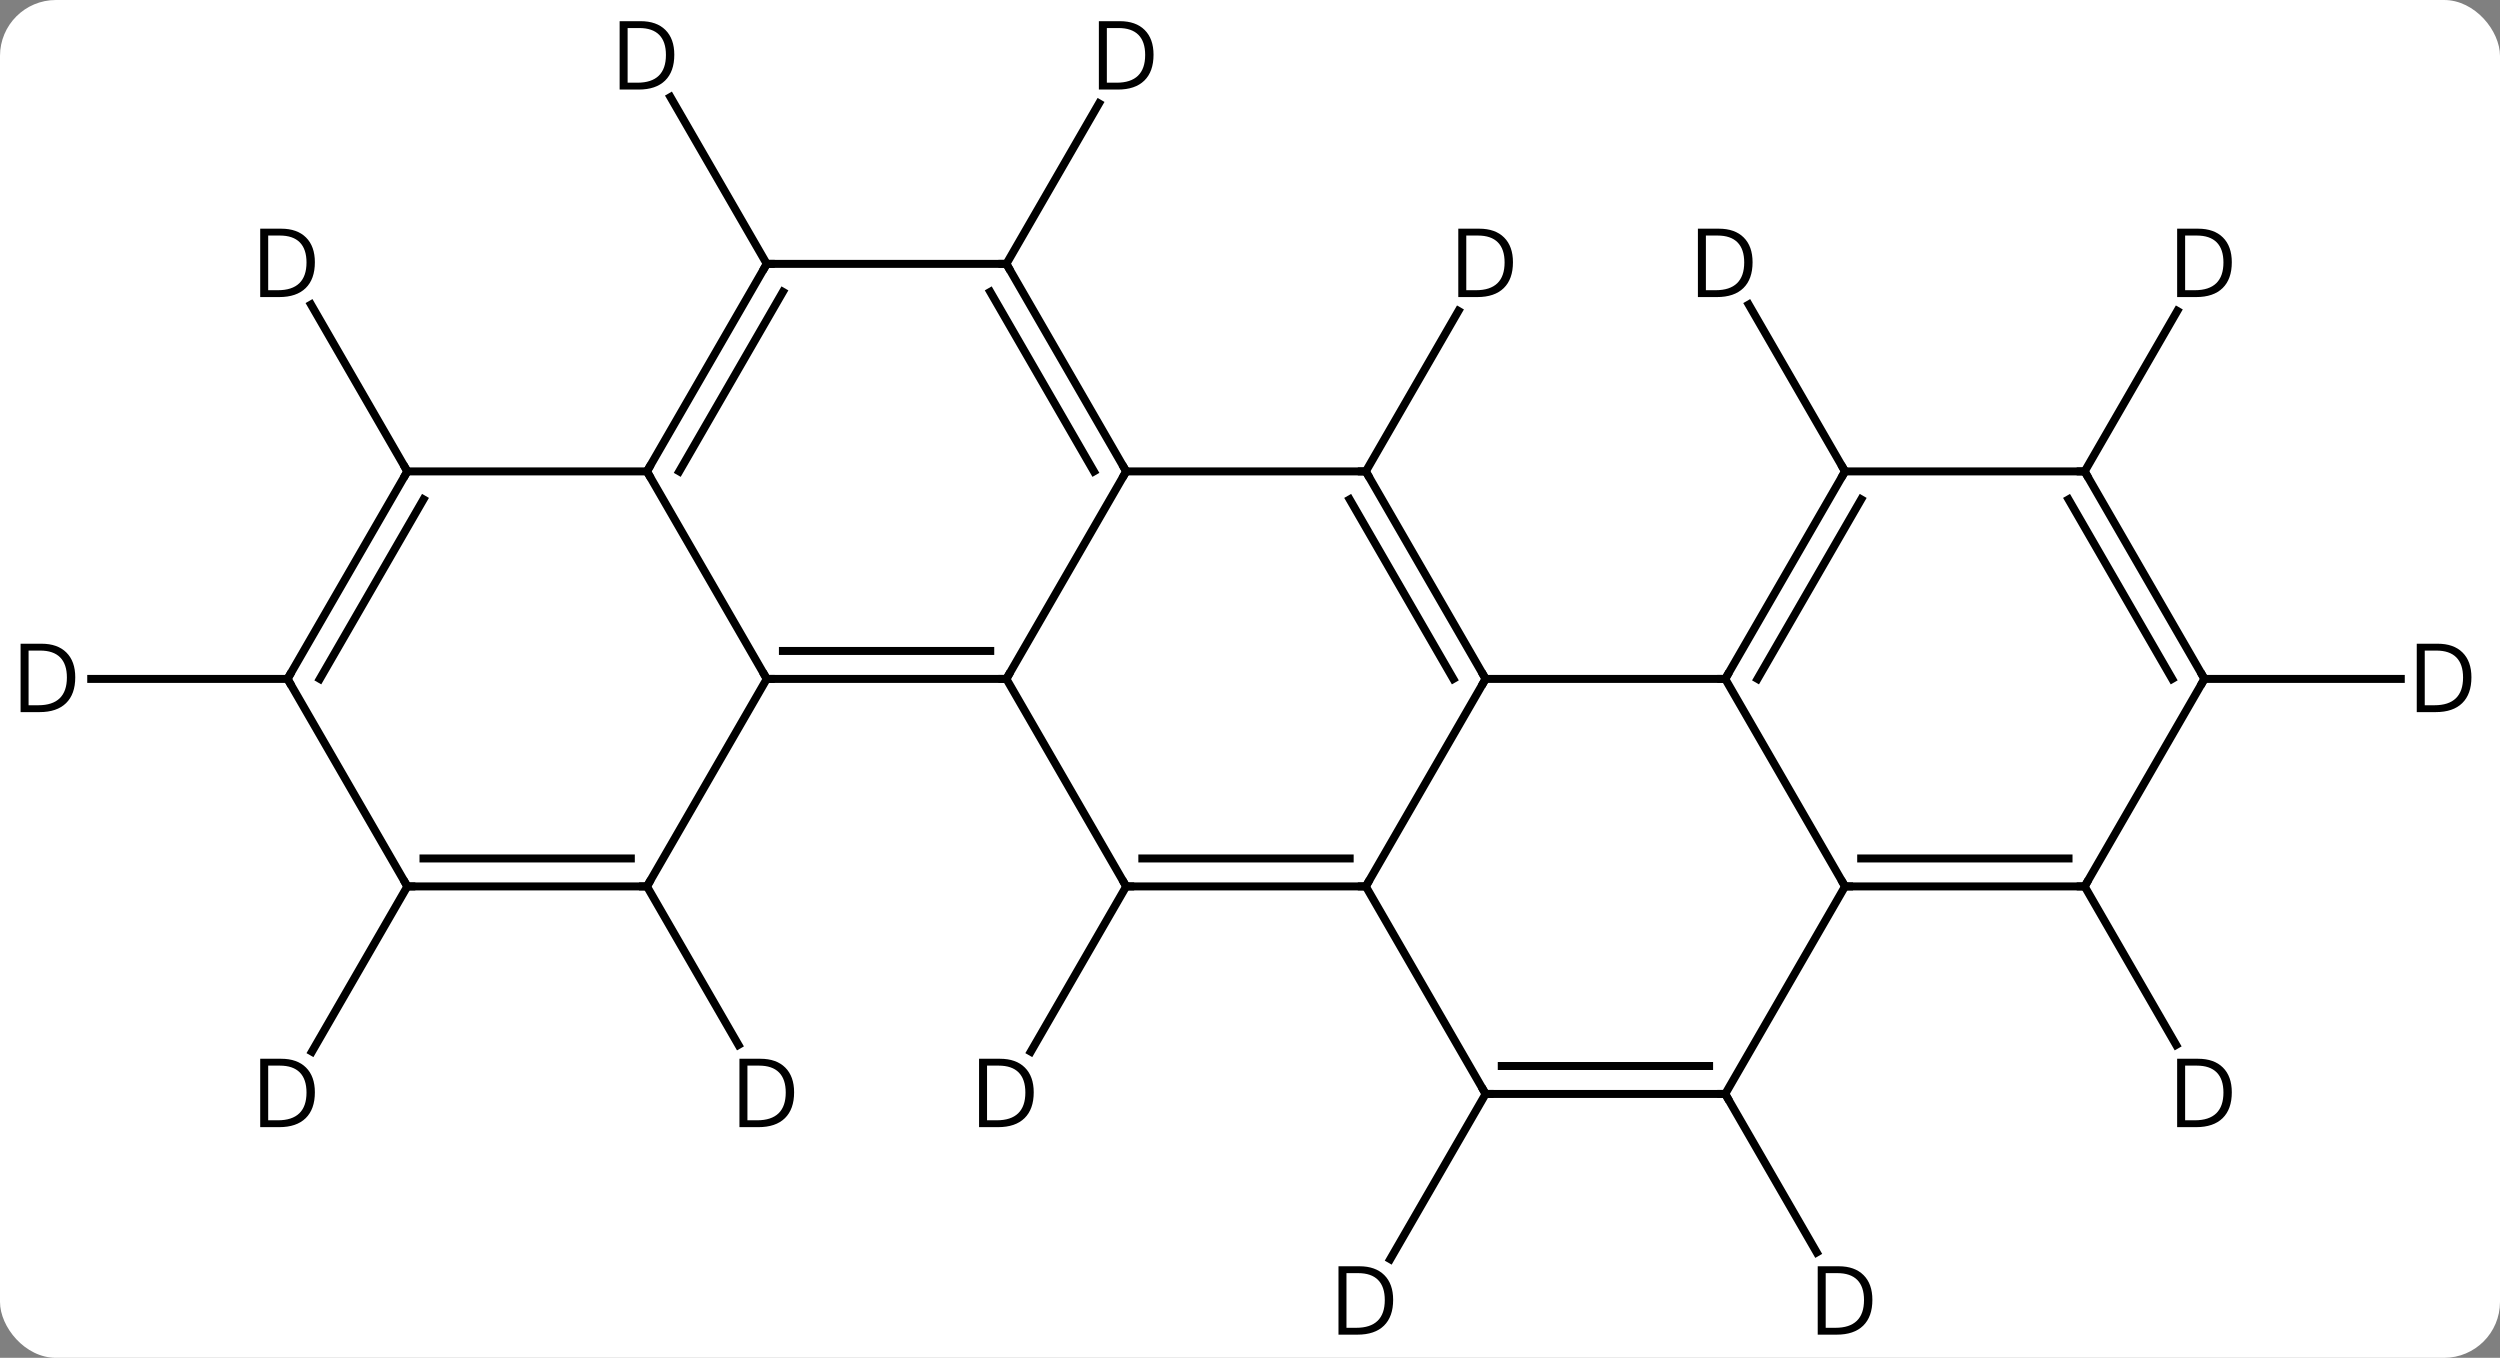 <svg width="313" viewBox="0 0 313 170" style="fill-opacity:1; color-rendering:auto; color-interpolation:auto; text-rendering:auto; stroke:black; stroke-linecap:square; stroke-miterlimit:10; shape-rendering:auto; stroke-opacity:1; fill:black; stroke-dasharray:none; font-weight:normal; stroke-width:1; font-family:'Open Sans'; font-style:normal; stroke-linejoin:miter; font-size:12; stroke-dashoffset:0; image-rendering:auto;" height="170" class="cas-substance-image" xmlns:xlink="http://www.w3.org/1999/xlink" xmlns="http://www.w3.org/2000/svg"><rect x="0" y="0" width="313" height="170" fill="#808080" stroke="none"/><svg class="cas-substance-single-component"><rect y="0" x="0" width="313" stroke="none" ry="7" rx="7" height="170" fill="white" class="cas-substance-group"/><svg y="0" x="0" width="313" viewBox="0 0 313 170" style="fill:black;" height="170" class="cas-substance-single-component-image"><svg><g><g transform="translate(156,85)" style="text-rendering:geometricPrecision; color-rendering:optimizeQuality; color-interpolation:linearRGB; stroke-linecap:butt; image-rendering:optimizeQuality;"><line y2="0" y1="0" x2="-60" x1="-30" style="fill:none;"/><line y2="-3.5" y1="-3.5" x2="-57.979" x1="-32.021" style="fill:none;"/><line y2="-25.98" y1="0" x2="-15" x1="-30" style="fill:none;"/><line y2="25.98" y1="0" x2="-15" x1="-30" style="fill:none;"/><line y2="-25.98" y1="0" x2="-75" x1="-60" style="fill:none;"/><line y2="25.98" y1="0" x2="-75" x1="-60" style="fill:none;"/><line y2="-25.98" y1="-25.98" x2="15" x1="-15" style="fill:none;"/><line y2="-51.963" y1="-25.98" x2="-30" x1="-15" style="fill:none;"/><line y2="-48.463" y1="-25.98" x2="-32.021" x1="-19.041" style="fill:none;"/><line y2="25.98" y1="25.98" x2="15" x1="-15" style="fill:none;"/><line y2="22.48" y1="22.48" x2="12.979" x1="-12.979" style="fill:none;"/><line y2="-51.963" y1="-25.98" x2="-60" x1="-75" style="fill:none;"/><line y2="-48.463" y1="-25.98" x2="-57.979" x1="-70.959" style="fill:none;"/><line y2="-25.98" y1="-25.98" x2="-105" x1="-75" style="fill:none;"/><line y2="25.98" y1="25.98" x2="-105" x1="-75" style="fill:none;"/><line y2="22.48" y1="22.48" x2="-102.979" x1="-77.021" style="fill:none;"/><line y2="0" y1="-25.98" x2="30" x1="15" style="fill:none;"/><line y2="0" y1="-22.48" x2="25.959" x1="12.979" style="fill:none;"/><line y2="-51.963" y1="-51.963" x2="-60" x1="-30" style="fill:none;"/><line y2="0" y1="25.98" x2="30" x1="15" style="fill:none;"/><line y2="51.963" y1="25.98" x2="30" x1="15" style="fill:none;"/><line y2="0" y1="-25.98" x2="-120" x1="-105" style="fill:none;"/><line y2="0" y1="-22.48" x2="-115.959" x1="-102.979" style="fill:none;"/><line y2="0" y1="25.98" x2="-120" x1="-105" style="fill:none;"/><line y2="0" y1="0" x2="60" x1="30" style="fill:none;"/><line y2="51.963" y1="51.963" x2="60" x1="30" style="fill:none;"/><line y2="48.463" y1="48.463" x2="57.979" x1="32.021" style="fill:none;"/><line y2="25.98" y1="0" x2="75" x1="60" style="fill:none;"/><line y2="-25.98" y1="0" x2="75" x1="60" style="fill:none;"/><line y2="-22.48" y1="0" x2="77.021" x1="64.041" style="fill:none;"/><line y2="25.98" y1="51.963" x2="75" x1="60" style="fill:none;"/><line y2="25.98" y1="25.98" x2="105" x1="75" style="fill:none;"/><line y2="22.48" y1="22.48" x2="102.979" x1="77.021" style="fill:none;"/><line y2="-25.98" y1="-25.98" x2="105" x1="75" style="fill:none;"/><line y2="0" y1="25.98" x2="120" x1="105" style="fill:none;"/><line y2="0" y1="-25.98" x2="120" x1="105" style="fill:none;"/><line y2="0" y1="-22.48" x2="115.959" x1="102.979" style="fill:none;"/><line y2="46.671" y1="25.98" x2="-26.945" x1="-15" style="fill:none;"/><line y2="45.825" y1="25.98" x2="-63.544" x1="-75" style="fill:none;"/><line y2="-46.075" y1="-25.98" x2="26.601" x1="15" style="fill:none;"/><line y2="-72.055" y1="-51.963" x2="-18.4" x1="-30" style="fill:none;"/><line y2="-72.852" y1="-51.963" x2="-72.061" x1="-60" style="fill:none;"/><line y2="-46.872" y1="-25.98" x2="-117.061" x1="-105" style="fill:none;"/><line y2="46.671" y1="25.98" x2="-116.945" x1="-105" style="fill:none;"/><line y2="72.651" y1="51.963" x2="18.055" x1="30" style="fill:none;"/><line y2="0" y1="0" x2="-144.578" x1="-120" style="fill:none;"/><line y2="71.805" y1="51.963" x2="71.456" x1="60" style="fill:none;"/><line y2="-46.872" y1="-25.98" x2="62.939" x1="75" style="fill:none;"/><line y2="45.825" y1="25.98" x2="116.456" x1="105" style="fill:none;"/><line y2="-46.075" y1="-25.98" x2="116.601" x1="105" style="fill:none;"/><line y2="0" y1="0" x2="144.578" x1="120" style="fill:none;"/><path style="fill:none; stroke-miterlimit:5;" d="M-30.5 -0 L-30 0 L-29.75 -0.433"/><path style="fill:none; stroke-miterlimit:5;" d="M-59.5 0 L-60 0 L-60.25 -0.433"/><path style="fill:none; stroke-miterlimit:5;" d="M-15.25 -26.413 L-15 -25.98 L-15.25 -25.547"/><path style="fill:none; stroke-miterlimit:5;" d="M-14.5 25.98 L-15 25.98 L-15.25 25.547"/><path style="fill:none; stroke-miterlimit:5;" d="M-74.75 -26.413 L-75 -25.98 L-74.75 -25.547"/><path style="fill:none; stroke-miterlimit:5;" d="M-75.5 25.98 L-75 25.98 L-74.75 25.547"/><path style="fill:none; stroke-miterlimit:5;" d="M15.25 -25.547 L15 -25.98 L14.5 -25.98"/><path style="fill:none; stroke-miterlimit:5;" d="M-29.75 -51.53 L-30 -51.963 L-30.5 -51.963"/><path style="fill:none; stroke-miterlimit:5;" d="M14.5 25.98 L15 25.98 L15.25 25.547"/><path style="fill:none; stroke-miterlimit:5;" d="M-60.25 -51.53 L-60 -51.963 L-59.5 -51.963"/><path style="fill:none; stroke-miterlimit:5;" d="M-105.25 -25.547 L-105 -25.98 L-105.25 -26.413"/><path style="fill:none; stroke-miterlimit:5;" d="M-104.5 25.98 L-105 25.98 L-105.25 25.547"/><path style="fill:none; stroke-miterlimit:5;" d="M29.75 -0.433 L30 0 L29.75 0.433"/><path style="fill:none; stroke-miterlimit:5;" d="M30.5 51.963 L30 51.963 L29.75 51.53"/><path style="fill:none; stroke-miterlimit:5;" d="M-119.75 -0.433 L-120 0 L-119.75 0.433"/><path style="fill:none; stroke-miterlimit:5;" d="M60.25 -0.433 L60 0 L59.5 -0"/><path style="fill:none; stroke-miterlimit:5;" d="M59.5 51.963 L60 51.963 L60.25 52.396"/><path style="fill:none; stroke-miterlimit:5;" d="M75.5 25.98 L75 25.98 L74.75 25.547"/><path style="fill:none; stroke-miterlimit:5;" d="M74.75 -25.547 L75 -25.98 L74.75 -26.413"/><path style="fill:none; stroke-miterlimit:5;" d="M104.5 25.98 L105 25.98 L105.25 25.547"/><path style="fill:none; stroke-miterlimit:5;" d="M105.25 -25.547 L105 -25.98 L104.5 -25.98"/><path style="fill:none; stroke-miterlimit:5;" d="M119.75 -0.433 L120 0 L119.75 0.433"/><path style="stroke-miterlimit:5; stroke:none;" d="M-26.578 51.76 Q-26.578 53.869 -27.727 54.994 Q-28.875 56.119 -31.047 56.119 L-33.422 56.119 L-33.422 47.557 L-30.797 47.557 Q-28.797 47.557 -27.688 48.658 Q-26.578 49.76 -26.578 51.76 ZM-27.625 51.791 Q-27.625 50.119 -28.469 49.268 Q-29.312 48.416 -30.969 48.416 L-32.422 48.416 L-32.422 55.26 L-31.203 55.26 Q-29.422 55.26 -28.523 54.385 Q-27.625 53.51 -27.625 51.791 Z"/><path style="stroke-miterlimit:5; stroke:none;" d="M-56.578 51.76 Q-56.578 53.869 -57.727 54.994 Q-58.875 56.119 -61.047 56.119 L-63.422 56.119 L-63.422 47.557 L-60.797 47.557 Q-58.797 47.557 -57.688 48.658 Q-56.578 49.76 -56.578 51.76 ZM-57.625 51.791 Q-57.625 50.119 -58.469 49.268 Q-59.312 48.416 -60.969 48.416 L-62.422 48.416 L-62.422 55.26 L-61.203 55.26 Q-59.422 55.26 -58.523 54.385 Q-57.625 53.51 -57.625 51.791 Z"/><path style="stroke-miterlimit:5; stroke:none;" d="M33.422 -52.166 Q33.422 -50.057 32.273 -48.932 Q31.125 -47.807 28.953 -47.807 L26.578 -47.807 L26.578 -56.369 L29.203 -56.369 Q31.203 -56.369 32.312 -55.268 Q33.422 -54.166 33.422 -52.166 ZM32.375 -52.135 Q32.375 -53.807 31.531 -54.658 Q30.688 -55.51 29.031 -55.51 L27.578 -55.51 L27.578 -48.666 L28.797 -48.666 Q30.578 -48.666 31.477 -49.541 Q32.375 -50.416 32.375 -52.135 Z"/><path style="stroke-miterlimit:5; stroke:none;" d="M-11.578 -78.146 Q-11.578 -76.037 -12.727 -74.912 Q-13.875 -73.787 -16.047 -73.787 L-18.422 -73.787 L-18.422 -82.349 L-15.797 -82.349 Q-13.797 -82.349 -12.688 -81.248 Q-11.578 -80.146 -11.578 -78.146 ZM-12.625 -78.115 Q-12.625 -79.787 -13.469 -80.638 Q-14.312 -81.49 -15.969 -81.49 L-17.422 -81.49 L-17.422 -74.646 L-16.203 -74.646 Q-14.422 -74.646 -13.523 -75.521 Q-12.625 -76.396 -12.625 -78.115 Z"/><path style="stroke-miterlimit:5; stroke:none;" d="M-71.578 -78.146 Q-71.578 -76.037 -72.727 -74.912 Q-73.875 -73.787 -76.047 -73.787 L-78.422 -73.787 L-78.422 -82.349 L-75.797 -82.349 Q-73.797 -82.349 -72.688 -81.248 Q-71.578 -80.146 -71.578 -78.146 ZM-72.625 -78.115 Q-72.625 -79.787 -73.469 -80.638 Q-74.312 -81.49 -75.969 -81.49 L-77.422 -81.49 L-77.422 -74.646 L-76.203 -74.646 Q-74.422 -74.646 -73.523 -75.521 Q-72.625 -76.396 -72.625 -78.115 Z"/><path style="stroke-miterlimit:5; stroke:none;" d="M-116.578 -52.166 Q-116.578 -50.057 -117.727 -48.932 Q-118.875 -47.807 -121.047 -47.807 L-123.422 -47.807 L-123.422 -56.369 L-120.797 -56.369 Q-118.797 -56.369 -117.688 -55.268 Q-116.578 -54.166 -116.578 -52.166 ZM-117.625 -52.135 Q-117.625 -53.807 -118.469 -54.658 Q-119.312 -55.51 -120.969 -55.51 L-122.422 -55.51 L-122.422 -48.666 L-121.203 -48.666 Q-119.422 -48.666 -118.523 -49.541 Q-117.625 -50.416 -117.625 -52.135 Z"/><path style="stroke-miterlimit:5; stroke:none;" d="M-116.578 51.76 Q-116.578 53.869 -117.727 54.994 Q-118.875 56.119 -121.047 56.119 L-123.422 56.119 L-123.422 47.557 L-120.797 47.557 Q-118.797 47.557 -117.688 48.658 Q-116.578 49.76 -116.578 51.76 ZM-117.625 51.791 Q-117.625 50.119 -118.469 49.268 Q-119.312 48.416 -120.969 48.416 L-122.422 48.416 L-122.422 55.26 L-121.203 55.26 Q-119.422 55.26 -118.523 54.385 Q-117.625 53.51 -117.625 51.791 Z"/><path style="stroke-miterlimit:5; stroke:none;" d="M18.422 77.74 Q18.422 79.849 17.273 80.974 Q16.125 82.099 13.953 82.099 L11.578 82.099 L11.578 73.537 L14.203 73.537 Q16.203 73.537 17.312 74.638 Q18.422 75.74 18.422 77.74 ZM17.375 77.771 Q17.375 76.099 16.531 75.248 Q15.688 74.396 14.031 74.396 L12.578 74.396 L12.578 81.24 L13.797 81.24 Q15.578 81.24 16.477 80.365 Q17.375 79.49 17.375 77.771 Z"/><path style="stroke-miterlimit:5; stroke:none;" d="M-146.578 -0.203 Q-146.578 1.906 -147.727 3.031 Q-148.875 4.156 -151.047 4.156 L-153.422 4.156 L-153.422 -4.406 L-150.797 -4.406 Q-148.797 -4.406 -147.688 -3.305 Q-146.578 -2.203 -146.578 -0.203 ZM-147.625 -0.172 Q-147.625 -1.844 -148.469 -2.695 Q-149.312 -3.547 -150.969 -3.547 L-152.422 -3.547 L-152.422 3.297 L-151.203 3.297 Q-149.422 3.297 -148.523 2.422 Q-147.625 1.547 -147.625 -0.172 Z"/><path style="stroke-miterlimit:5; stroke:none;" d="M78.422 77.74 Q78.422 79.849 77.273 80.974 Q76.125 82.099 73.953 82.099 L71.578 82.099 L71.578 73.537 L74.203 73.537 Q76.203 73.537 77.312 74.638 Q78.422 75.74 78.422 77.74 ZM77.375 77.771 Q77.375 76.099 76.531 75.248 Q75.688 74.396 74.031 74.396 L72.578 74.396 L72.578 81.24 L73.797 81.24 Q75.578 81.24 76.477 80.365 Q77.375 79.49 77.375 77.771 Z"/><path style="stroke-miterlimit:5; stroke:none;" d="M63.422 -52.166 Q63.422 -50.057 62.273 -48.932 Q61.125 -47.807 58.953 -47.807 L56.578 -47.807 L56.578 -56.369 L59.203 -56.369 Q61.203 -56.369 62.312 -55.268 Q63.422 -54.166 63.422 -52.166 ZM62.375 -52.135 Q62.375 -53.807 61.531 -54.658 Q60.688 -55.51 59.031 -55.51 L57.578 -55.51 L57.578 -48.666 L58.797 -48.666 Q60.578 -48.666 61.477 -49.541 Q62.375 -50.416 62.375 -52.135 Z"/><path style="stroke-miterlimit:5; stroke:none;" d="M123.422 51.76 Q123.422 53.869 122.273 54.994 Q121.125 56.119 118.953 56.119 L116.578 56.119 L116.578 47.557 L119.203 47.557 Q121.203 47.557 122.312 48.658 Q123.422 49.76 123.422 51.76 ZM122.375 51.791 Q122.375 50.119 121.531 49.268 Q120.688 48.416 119.031 48.416 L117.578 48.416 L117.578 55.26 L118.797 55.26 Q120.578 55.26 121.477 54.385 Q122.375 53.51 122.375 51.791 Z"/><path style="stroke-miterlimit:5; stroke:none;" d="M123.422 -52.166 Q123.422 -50.057 122.273 -48.932 Q121.125 -47.807 118.953 -47.807 L116.578 -47.807 L116.578 -56.369 L119.203 -56.369 Q121.203 -56.369 122.312 -55.268 Q123.422 -54.166 123.422 -52.166 ZM122.375 -52.135 Q122.375 -53.807 121.531 -54.658 Q120.688 -55.51 119.031 -55.51 L117.578 -55.51 L117.578 -48.666 L118.797 -48.666 Q120.578 -48.666 121.477 -49.541 Q122.375 -50.416 122.375 -52.135 Z"/><path style="stroke-miterlimit:5; stroke:none;" d="M153.422 -0.203 Q153.422 1.906 152.273 3.031 Q151.125 4.156 148.953 4.156 L146.578 4.156 L146.578 -4.406 L149.203 -4.406 Q151.203 -4.406 152.312 -3.305 Q153.422 -2.203 153.422 -0.203 ZM152.375 -0.172 Q152.375 -1.844 151.531 -2.695 Q150.688 -3.547 149.031 -3.547 L147.578 -3.547 L147.578 3.297 L148.797 3.297 Q150.578 3.297 151.477 2.422 Q152.375 1.547 152.375 -0.172 Z"/></g></g></svg></svg></svg></svg>